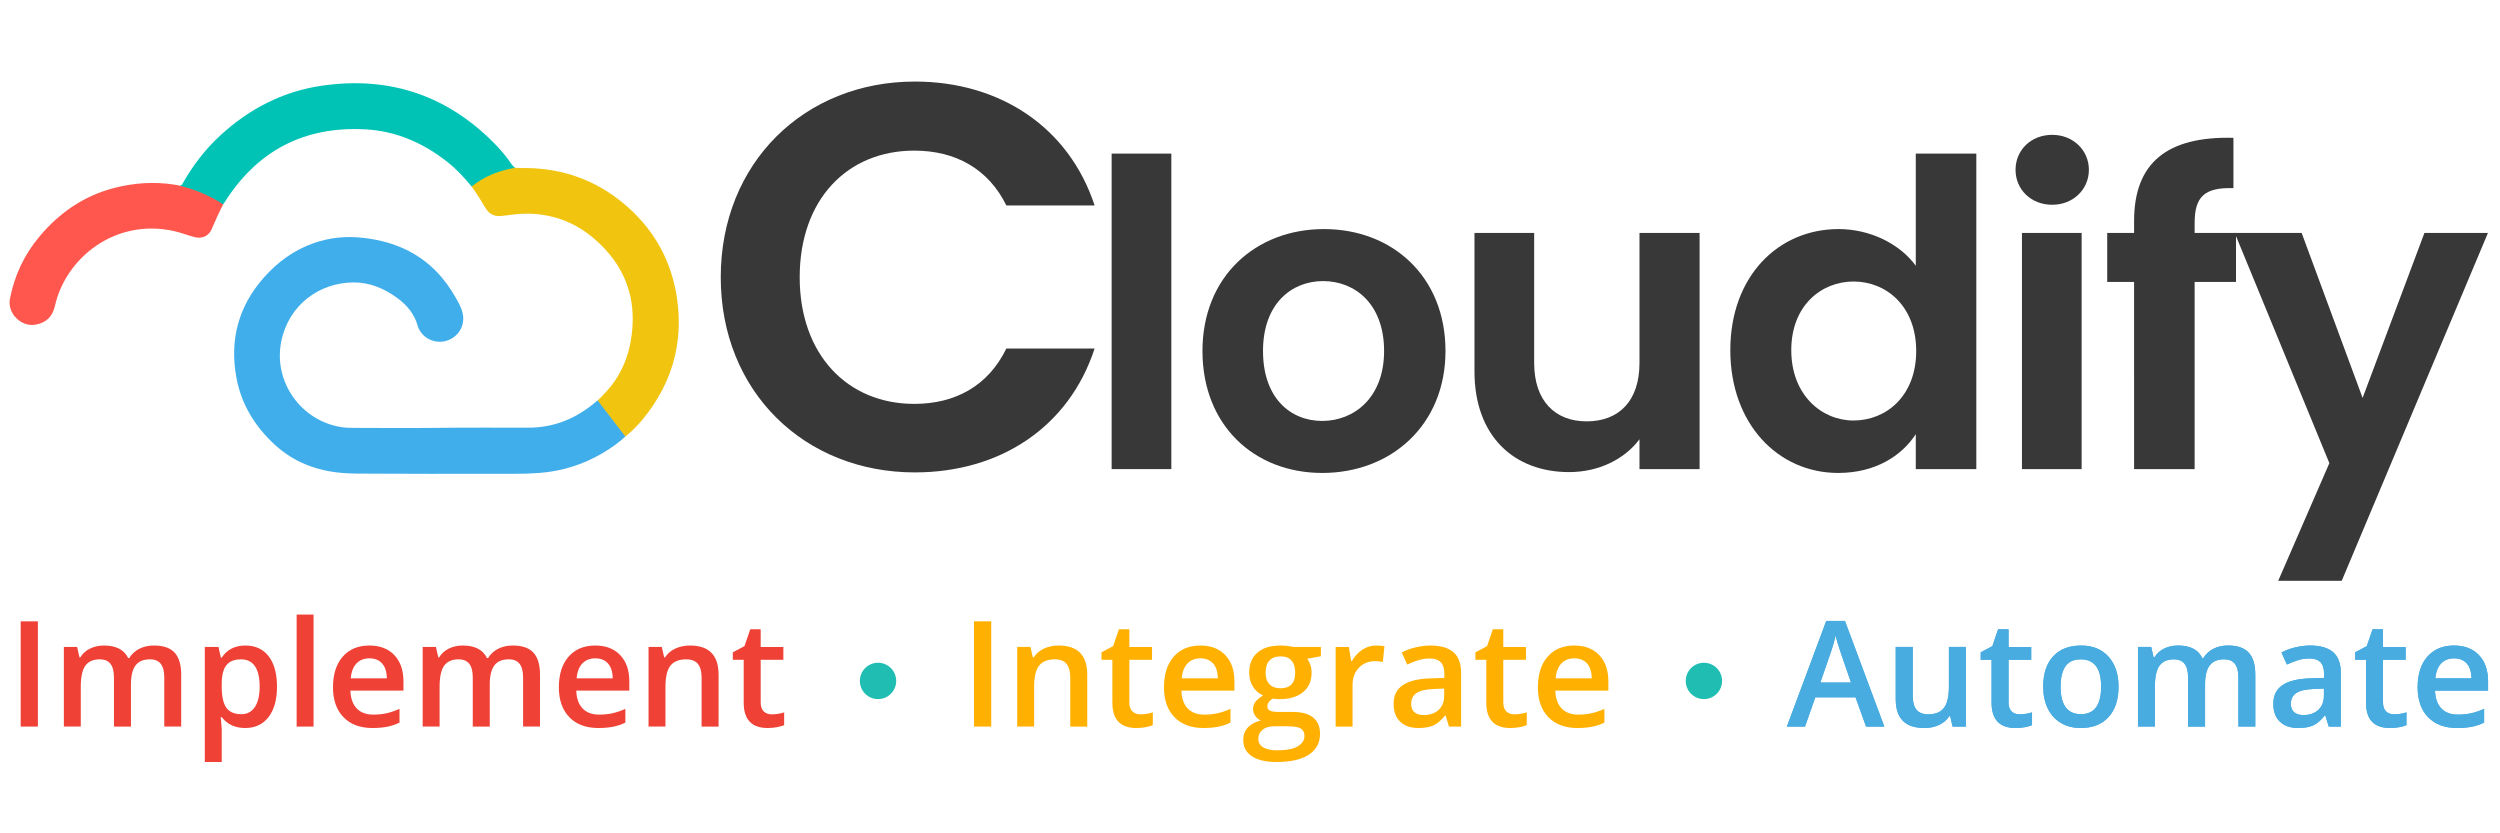 <?xml version="1.0" encoding="utf-8"?>
<!-- Generator: Adobe Illustrator 17.0.0, SVG Export Plug-In . SVG Version: 6.00 Build 0)  -->
<!DOCTYPE svg PUBLIC "-//W3C//DTD SVG 1.1//EN" "http://www.w3.org/Graphics/SVG/1.1/DTD/svg11.dtd">
<svg version="1.1" id="Layer_1" xmlns="http://www.w3.org/2000/svg" xmlns:xlink="http://www.w3.org/1999/xlink" x="0px" y="0px"
	 width="180px" height="60px" viewBox="0 0 1057 294" enable-background="new 0 0 1057 294" xml:space="preserve">
<g>
	<g>
		<path fill="#40AEEB" d="M264.402,155.398c-2.996,2.778-6.339,5.094-9.855,7.141c-8.129,4.741-16.906,7.494-26.292,8.238
			c-7.025,0.558-14.07,0.359-21.109,0.372c-16.611,0.032-33.228,0.045-49.839-0.051c-4.286-0.026-8.578,0.045-12.858-0.327
			c-10.734-0.93-20.332-4.594-28.313-11.947c-8.373-7.712-14.115-17.053-16.187-28.326c-2.919-15.886,0.815-30.097,11.581-42.281
			c5.845-6.615,12.813-11.696,21.218-14.628c6.904-2.406,13.993-3.022,21.237-2.149c6.672,0.809,13.082,2.502,19.055,5.64
			c8.642,4.536,15.02,11.356,19.748,19.8c1.142,2.04,2.316,4.074,2.829,6.409c1.052,4.818-1.392,9.464-5.98,11.33
			c-4.408,1.796-9.675,0.09-12.12-3.952c-0.34-0.558-0.648-1.168-0.815-1.79c-1.405-5.203-4.613-9.085-8.905-12.171
			c-5.518-3.965-11.555-6.538-18.452-6.467c-14.327,0.141-27.216,9.438-30.405,24.823c-3.522,17.002,8.193,33.677,25.407,36.359
			c2.002,0.314,4.023,0.314,6.031,0.321c11.439,0.038,22.886,0.128,34.325-0.013c12.941-0.16,25.882-0.058,38.829-0.083
			c10.066-0.019,18.85-3.375,26.678-9.528c0.834-0.655,1.655-1.328,2.483-1.989c0.513,0.116,0.776,0.533,1.059,0.905
			c3.311,4.388,6.679,8.726,9.99,13.108C264.037,154.538,264.402,154.872,264.402,155.398z"/>
		<path fill="#F1C40F" d="M264.402,155.398c-3.901-5.081-7.802-10.169-11.703-15.251c2.701-2.637,5.306-5.351,7.423-8.508
			c3.869-5.768,6.05-12.139,6.929-18.998c0.796-6.204,0.642-12.344-1.001-18.407c-2.213-8.148-6.705-14.898-12.793-20.646
			c-4.716-4.453-10.028-7.956-16.2-10.073c-6.557-2.246-13.287-2.81-20.146-1.976c-1.816,0.218-3.625,0.513-5.447,0.635
			c-2.759,0.186-4.818-1.103-6.198-3.407c-1.841-3.08-3.734-6.121-5.839-9.034c-0.032-0.545,0.423-0.744,0.751-1.001
			c2.554-2.015,5.422-3.484,8.418-4.703c2.483-1.014,5.069-1.713,7.686-2.284c0.507-0.109,1.007-0.192,1.508,0.026
			c2.669,0.199,5.344,0.058,8.02,0.212c15.154,0.873,28.365,6.39,39.689,16.463c11.645,10.355,18.555,23.393,20.762,38.682
			c2.765,19.1-2.322,36.192-14.615,51.096C269.477,150.843,267.084,153.274,264.402,155.398z"/>
		<path fill="#00C3B6" d="M217.79,41.759c-6.737,1.245-13.037,3.497-18.369,7.969c-3.086-3.779-6.39-7.359-10.233-10.394
			c-10.246-8.078-21.75-13.14-34.864-13.82c-26.004-1.347-45.874,9.213-59.642,31.297c-0.096,0.154-0.212,0.295-0.321,0.443
			c-1.347-0.231-2.329-1.174-3.471-1.796c-4.35-2.374-8.873-4.299-13.698-5.479c-0.43-0.103-0.975-0.064-1.181-0.629
			c0.809-0.038,1.059-0.686,1.386-1.251c4.241-7.391,9.354-14.115,15.629-19.902c12.222-11.279,26.466-18.702,42.935-21.115
			c29.147-4.279,54.041,4.337,74.386,25.76c2.175,2.291,4.119,4.773,5.928,7.365C216.693,40.809,217.155,41.361,217.79,41.759z"/>
		<path fill="#FF574D" d="M76.005,49.356c4.677,1.129,9.168,2.778,13.429,5.011c1.687,0.885,3.356,1.796,4.921,2.894
			c-1.777,3.413-3.336,6.916-4.857,10.452c-1.264,2.939-4.055,4.17-7.173,3.387c-2.906-0.731-5.691-1.88-8.629-2.541
			c-25.311-5.665-46.053,11.664-50.481,31.65c-0.994,4.504-3.721,7.089-8.199,7.891c-6.057,1.084-11.992-4.812-10.83-10.862
			c1.905-9.945,6.114-18.85,12.652-26.594c8.398-9.951,18.696-17.047,31.406-20.332c8.321-2.149,16.758-2.733,25.285-1.45
			C74.362,48.983,75.184,49.189,76.005,49.356z"/>
	</g>
</g>
<g id="Cloudify_logo_2021_Updated_6_" transform="translate(-49 -20)">
	<g enable-background="new    ">
		<path fill="#383838" d="M435.78,25.315c35.924,0,65.126,19.236,76.019,52.379h-37.314c-7.647-15.528-21.554-23.176-38.937-23.176
			c-28.275,0-48.438,20.627-48.438,53.538c0,32.679,20.163,53.538,48.438,53.538c17.383,0,31.289-7.648,38.937-23.408h37.314
			c-10.893,33.374-40.095,52.379-76.019,52.379c-46.585,0-82.046-34.069-82.046-82.509C353.734,59.617,389.195,25.315,435.78,25.315
			z"/>
	</g>
	<g enable-background="new    ">
		<path fill="#383838" d="M519.002,55.776h25.237v133.398h-25.237V55.776z"/>
		<path fill="#383838" d="M608.055,190.796c-28.843,0-50.655-20.189-50.655-51.556c0-31.547,22.533-51.557,51.376-51.557
			s51.377,20.01,51.377,51.557C660.153,170.606,637.079,190.796,608.055,190.796z M608.055,168.804
			c13.34,0,26.139-9.734,26.139-29.564c0-20.01-12.438-29.564-25.778-29.564s-25.417,9.554-25.417,29.564
			C582.999,159.069,594.536,168.804,608.055,168.804z"/>
		<path fill="#383838" d="M767.592,189.174h-25.418v-12.619c-6.31,8.473-17.306,13.881-29.744,13.881
			c-23.255,0-40.02-15.143-40.02-42.543V89.306h25.237v54.981c0,16.044,8.833,24.697,22.173,24.697
			c13.7,0,22.354-8.653,22.354-24.697V89.306h25.418V189.174z"/>
		<path fill="#383838" d="M826.362,87.683c13.16,0,25.778,6.129,32.629,15.503V55.776h25.598v133.398h-25.598v-14.782
			c-5.949,9.194-17.126,16.404-32.809,16.404c-25.418,0-45.607-20.73-45.607-51.917C780.575,107.693,800.764,87.683,826.362,87.683z
			 M832.672,109.856c-13.52,0-26.319,10.095-26.319,29.023s12.8,29.744,26.319,29.744c13.881,0,26.499-10.455,26.499-29.383
			S846.552,109.856,832.672,109.856z"/>
		<path fill="#383838" d="M901.175,62.626c0-8.292,6.489-14.782,15.503-14.782c8.833,0,15.503,6.49,15.503,14.782
			c0,8.292-6.67,14.782-15.503,14.782C907.665,77.408,901.175,70.918,901.175,62.626z M903.88,89.306h25.237v99.868H903.88V89.306z"
			/>
		<path fill="#383838" d="M951.292,110.037h-11.357V89.306h11.357v-5.047c0-24.517,13.881-35.873,42.002-35.152v21.271
			c-12.258-0.36-16.404,3.605-16.404,14.782v4.146h17.486v20.731h-17.486v79.137h-25.598V110.037z"/>
		<path fill="#383838" d="M1074.052,89.306h26.86l-61.832,147.099h-26.859l21.632-49.754l-40.02-97.345h28.302l25.778,69.764
			L1074.052,89.306z"/>
	</g>
</g>
<g>
	<g>
		<path fill="#EF4136" d="M8.743,278.027v-44.492h7.273v44.492H8.743z"/>
		<path fill="#EF4136" d="M55.366,278.027h-7.182v-20.755c0-2.576-0.487-4.499-1.461-5.767c-0.974-1.269-2.495-1.902-4.565-1.902
			c-2.759,0-4.782,0.897-6.071,2.693c-1.288,1.795-1.932,4.783-1.932,8.962v16.769h-7.152v-33.658h5.6l1.005,4.412h0.365
			c0.933-1.602,2.287-2.84,4.063-3.712s3.728-1.309,5.858-1.309c5.173,0,8.602,1.765,10.286,5.295h0.486
			c0.994-1.663,2.395-2.962,4.2-3.896c1.806-0.933,3.875-1.399,6.208-1.399c4.018,0,6.943,1.015,8.78,3.043
			c1.836,2.029,2.754,5.123,2.754,9.282v21.941h-7.151v-20.755c0-2.576-0.492-4.499-1.477-5.767
			c-0.984-1.269-2.511-1.902-4.58-1.902c-2.779,0-4.813,0.867-6.102,2.602c-1.289,1.735-1.933,4.397-1.933,7.989V278.027z"/>
		<path fill="#EF4136" d="M103.663,278.636c-4.261,0-7.568-1.531-9.921-4.595h-0.427c0.284,2.841,0.427,4.564,0.427,5.173V293
			h-7.152v-48.631h5.782c0.162,0.629,0.497,2.13,1.005,4.504h0.365c2.231-3.408,5.579-5.112,10.042-5.112
			c4.2,0,7.472,1.521,9.814,4.564c2.344,3.043,3.516,7.314,3.516,12.813s-1.192,9.789-3.576,12.872
			C111.154,277.095,107.862,278.636,103.663,278.636z M101.927,249.604c-2.84,0-4.914,0.832-6.223,2.495
			c-1.309,1.664-1.963,4.321-1.963,7.974v1.065c0,4.098,0.648,7.065,1.947,8.901c1.298,1.836,3.419,2.754,6.36,2.754
			c2.476,0,4.383-1.015,5.722-3.043c1.339-2.029,2.008-4.92,2.008-8.674c0-3.773-0.664-6.629-1.993-8.566
			S104.504,249.604,101.927,249.604z"/>
		<path fill="#EF4136" d="M132.574,278.027h-7.152v-47.353h7.152V278.027z"/>
		<path fill="#EF4136" d="M157.498,278.636c-5.234,0-9.327-1.526-12.279-4.58c-2.952-3.053-4.428-7.258-4.428-12.614
			c0-5.498,1.369-9.819,4.108-12.964c2.738-3.145,6.502-4.717,11.29-4.717c4.443,0,7.953,1.349,10.529,4.047
			c2.577,2.699,3.865,6.411,3.865,11.139v3.865h-22.429c0.102,3.267,0.983,5.777,2.647,7.531c1.663,1.756,4.007,2.633,7.03,2.633
			c1.988,0,3.839-0.188,5.554-0.563c1.714-0.375,3.556-0.999,5.523-1.871v5.813c-1.745,0.832-3.51,1.42-5.295,1.765
			C161.829,278.464,159.79,278.636,157.498,278.636z M156.189,249.178c-2.272,0-4.093,0.72-5.463,2.16
			c-1.369,1.441-2.187,3.541-2.449,6.3h15.276c-0.04-2.779-0.71-4.885-2.008-6.314C160.247,249.893,158.462,249.178,156.189,249.178
			z"/>
		<path fill="#EF4136" d="M207.072,278.027h-7.182v-20.755c0-2.576-0.487-4.499-1.461-5.767c-0.974-1.269-2.495-1.902-4.565-1.902
			c-2.759,0-4.782,0.897-6.071,2.693c-1.288,1.795-1.932,4.783-1.932,8.962v16.769h-7.152v-33.658h5.6l1.005,4.412h0.365
			c0.933-1.602,2.287-2.84,4.063-3.712s3.728-1.309,5.858-1.309c5.173,0,8.602,1.765,10.286,5.295h0.486
			c0.994-1.663,2.395-2.962,4.2-3.896c1.806-0.933,3.875-1.399,6.208-1.399c4.018,0,6.943,1.015,8.78,3.043
			c1.836,2.029,2.754,5.123,2.754,9.282v21.941h-7.151v-20.755c0-2.576-0.492-4.499-1.477-5.767
			c-0.984-1.269-2.511-1.902-4.58-1.902c-2.779,0-4.813,0.867-6.102,2.602c-1.289,1.735-1.933,4.397-1.933,7.989V278.027z"/>
		<path fill="#EF4136" d="M252.995,278.636c-5.234,0-9.327-1.526-12.279-4.58c-2.952-3.053-4.428-7.258-4.428-12.614
			c0-5.498,1.369-9.819,4.108-12.964c2.738-3.145,6.502-4.717,11.29-4.717c4.443,0,7.953,1.349,10.529,4.047
			c2.577,2.699,3.865,6.411,3.865,11.139v3.865h-22.429c0.102,3.267,0.983,5.777,2.647,7.531c1.663,1.756,4.007,2.633,7.03,2.633
			c1.988,0,3.839-0.188,5.554-0.563c1.714-0.375,3.556-0.999,5.523-1.871v5.813c-1.745,0.832-3.51,1.42-5.295,1.765
			C257.326,278.464,255.287,278.636,252.995,278.636z M251.686,249.178c-2.272,0-4.093,0.72-5.463,2.16
			c-1.369,1.441-2.187,3.541-2.449,6.3h15.276c-0.04-2.779-0.71-4.885-2.008-6.314C255.744,249.893,253.959,249.178,251.686,249.178
			z"/>
		<path fill="#EF4136" d="M303.817,278.027h-7.183v-20.694c0-2.597-0.522-4.534-1.566-5.813c-1.046-1.278-2.704-1.917-4.977-1.917
			c-3.022,0-5.234,0.893-6.634,2.678c-1.4,1.786-2.1,4.778-2.1,8.978v16.769h-7.152v-33.658h5.6l1.005,4.412h0.365
			c1.014-1.602,2.454-2.84,4.321-3.712c1.866-0.872,3.936-1.309,6.208-1.309c8.074,0,12.112,4.108,12.112,12.325V278.027z"/>
		<path fill="#EF4136" d="M326.306,272.854c1.745,0,3.49-0.273,5.234-0.821v5.387c-0.791,0.345-1.811,0.634-3.058,0.867
			c-1.248,0.232-2.541,0.35-3.881,0.35c-6.776,0-10.164-3.57-10.164-10.712v-18.138h-4.596v-3.165l4.931-2.617l2.435-7.121h4.412
			v7.486h9.587v5.417h-9.587v18.016c0,1.725,0.432,2.998,1.294,3.819C323.776,272.443,324.907,272.854,326.306,272.854z"/>
	</g>
</g>
<g enable-background="new    ">
	<path fill="#FFB000" d="M411.817,278.027v-44.492h7.273v44.492H411.817z"/>
	<path fill="#FFB000" d="M459.688,278.027h-7.183v-20.694c0-2.597-0.522-4.534-1.566-5.813c-1.046-1.278-2.704-1.917-4.977-1.917
		c-3.022,0-5.234,0.893-6.634,2.678c-1.4,1.786-2.1,4.778-2.1,8.978v16.769h-7.152v-33.658h5.6l1.005,4.412h0.365
		c1.014-1.602,2.454-2.84,4.321-3.712c1.866-0.872,3.936-1.309,6.208-1.309c8.074,0,12.112,4.108,12.112,12.325V278.027z"/>
	<path fill="#FFB000" d="M482.177,272.854c1.745,0,3.49-0.273,5.234-0.821v5.387c-0.791,0.345-1.811,0.634-3.058,0.867
		c-1.248,0.232-2.541,0.35-3.881,0.35c-6.776,0-10.164-3.57-10.164-10.712v-18.138h-4.596v-3.165l4.931-2.617l2.435-7.121h4.412
		v7.486h9.587v5.417h-9.587v18.016c0,1.725,0.432,2.998,1.294,3.819C479.647,272.443,480.778,272.854,482.177,272.854z"/>
	<path fill="#FFB000" d="M508.837,278.636c-5.234,0-9.327-1.526-12.279-4.58c-2.952-3.053-4.428-7.258-4.428-12.614
		c0-5.498,1.369-9.819,4.108-12.964c2.738-3.145,6.502-4.717,11.29-4.717c4.443,0,7.953,1.349,10.529,4.047
		c2.577,2.699,3.865,6.411,3.865,11.139v3.865h-22.429c0.102,3.267,0.983,5.777,2.647,7.531c1.663,1.756,4.007,2.633,7.03,2.633
		c1.988,0,3.839-0.188,5.554-0.563c1.714-0.375,3.556-0.999,5.523-1.871v5.813c-1.745,0.832-3.51,1.42-5.295,1.765
		C513.168,278.464,511.129,278.636,508.837,278.636z M507.528,249.178c-2.272,0-4.093,0.72-5.463,2.16
		c-1.369,1.441-2.187,3.541-2.449,6.3h15.276c-0.04-2.779-0.71-4.885-2.008-6.314C511.586,249.893,509.8,249.178,507.528,249.178z"
		/>
	<path fill="#FFB000" d="M558.472,244.369v3.926l-5.752,1.065c0.527,0.71,0.963,1.582,1.309,2.617
		c0.345,1.034,0.517,2.13,0.517,3.286c0,3.47-1.197,6.198-3.591,8.187s-5.69,2.982-9.891,2.982c-1.075,0-2.049-0.081-2.921-0.243
		c-1.542,0.953-2.313,2.069-2.313,3.348c0,0.771,0.36,1.349,1.081,1.734c0.72,0.386,2.043,0.578,3.971,0.578h5.874
		c3.713,0,6.532,0.791,8.46,2.374c1.928,1.582,2.892,3.864,2.892,6.847c0,3.814-1.573,6.756-4.718,8.826
		c-3.145,2.069-7.689,3.104-13.634,3.104c-4.585,0-8.085-0.812-10.499-2.435s-3.621-3.937-3.621-6.938
		c0-2.069,0.654-3.81,1.963-5.219c1.309-1.41,3.139-2.39,5.493-2.938c-0.954-0.405-1.74-1.06-2.358-1.963
		c-0.619-0.902-0.929-1.851-0.929-2.845c0-1.258,0.354-2.323,1.065-3.196c0.71-0.872,1.765-1.734,3.165-2.586
		c-1.745-0.751-3.16-1.974-4.246-3.668c-1.085-1.693-1.628-3.677-1.628-5.949c0-3.651,1.151-6.482,3.454-8.49
		c2.303-2.009,5.585-3.013,9.845-3.013c0.954,0,1.953,0.065,2.998,0.197c1.045,0.133,1.831,0.27,2.358,0.411H558.472z
		 M532.026,283.262c0,1.542,0.694,2.729,2.085,3.561c1.389,0.832,3.342,1.248,5.857,1.248c3.896,0,6.797-0.559,8.704-1.674
		c1.907-1.116,2.86-2.598,2.86-4.443c0-1.461-0.522-2.501-1.567-3.119c-1.045-0.619-2.987-0.929-5.827-0.929h-5.417
		c-2.05,0-3.678,0.482-4.885,1.446C532.63,280.314,532.026,281.618,532.026,283.262z M535.099,255.264
		c0,2.11,0.543,3.733,1.629,4.869c1.085,1.137,2.642,1.704,4.671,1.704c4.139,0,6.208-2.211,6.208-6.634
		c0-2.191-0.513-3.88-1.536-5.067c-1.025-1.187-2.582-1.78-4.672-1.78c-2.069,0-3.637,0.589-4.702,1.766
		C535.632,251.298,535.099,253.012,535.099,255.264z"/>
	<path fill="#FFB000" d="M581.783,243.761c1.44,0,2.627,0.102,3.561,0.304l-0.7,6.665c-1.015-0.243-2.069-0.365-3.165-0.365
		c-2.86,0-5.179,0.934-6.954,2.8c-1.775,1.867-2.662,4.291-2.662,7.273v17.59h-7.152v-33.658h5.6l0.943,5.935h0.365
		c1.116-2.009,2.572-3.602,4.367-4.778C577.781,244.349,579.714,243.761,581.783,243.761z"/>
	<path fill="#FFB000" d="M612.641,278.027l-1.431-4.687h-0.243c-1.623,2.05-3.256,3.444-4.899,4.185s-3.754,1.11-6.33,1.11
		c-3.308,0-5.889-0.893-7.745-2.678s-2.784-4.311-2.784-7.578c0-3.469,1.288-6.086,3.864-7.852
		c2.576-1.765,6.502-2.729,11.777-2.891l5.813-0.183v-1.796c0-2.15-0.503-3.758-1.507-4.823s-2.562-1.598-4.672-1.598
		c-1.725,0-3.378,0.254-4.96,0.761c-1.583,0.508-3.104,1.106-4.565,1.796l-2.313-5.113c1.826-0.953,3.824-1.679,5.995-2.176
		s4.22-0.745,6.147-0.745c4.28,0,7.512,0.933,9.692,2.8c2.181,1.866,3.271,4.798,3.271,8.795v22.672H612.641z M601.99,273.158
		c2.597,0,4.682-0.726,6.254-2.176s2.358-3.484,2.358-6.102v-2.922l-4.321,0.183c-3.368,0.122-5.817,0.685-7.35,1.689
		c-1.532,1.004-2.298,2.541-2.298,4.61c0,1.501,0.446,2.662,1.34,3.484C598.866,272.747,600.205,273.158,601.99,273.158z"/>
	<path fill="#FFB000" d="M640.274,272.854c1.745,0,3.49-0.273,5.234-0.821v5.387c-0.791,0.345-1.811,0.634-3.058,0.867
		c-1.248,0.232-2.541,0.35-3.881,0.35c-6.776,0-10.164-3.57-10.164-10.712v-18.138h-4.596v-3.165l4.931-2.617l2.435-7.121h4.412
		v7.486h9.587v5.417h-9.587v18.016c0,1.725,0.432,2.998,1.294,3.819C637.744,272.443,638.875,272.854,640.274,272.854z"/>
	<path fill="#FFB000" d="M666.933,278.636c-5.234,0-9.327-1.526-12.279-4.58c-2.952-3.053-4.428-7.258-4.428-12.614
		c0-5.498,1.369-9.819,4.108-12.964c2.738-3.145,6.502-4.717,11.29-4.717c4.443,0,7.953,1.349,10.529,4.047
		c2.577,2.699,3.865,6.411,3.865,11.139v3.865H657.59c0.102,3.267,0.983,5.777,2.647,7.531c1.663,1.756,4.007,2.633,7.03,2.633
		c1.988,0,3.839-0.188,5.554-0.563c1.714-0.375,3.556-0.999,5.523-1.871v5.813c-1.745,0.832-3.51,1.42-5.295,1.765
		C671.264,278.464,669.225,278.636,666.933,278.636z M665.625,249.178c-2.272,0-4.093,0.72-5.463,2.16
		c-1.369,1.441-2.187,3.541-2.449,6.3h15.276c-0.04-2.779-0.71-4.885-2.008-6.314C669.682,249.893,667.897,249.178,665.625,249.178z
		"/>
</g>
<g enable-background="new    ">
	<g>
		<path fill="#49ACE1" d="M788.964,278.027l-4.443-12.355h-17.012l-4.352,12.355h-7.669l16.646-44.675h7.912l16.647,44.675H788.964z
			 M782.603,259.402l-4.169-12.112c-0.305-0.811-0.726-2.089-1.263-3.834c-0.538-1.745-0.908-3.022-1.111-3.835
			c-0.548,2.496-1.35,5.225-2.404,8.187l-4.017,11.595H782.603z"/>
		<path fill="#49ACE1" d="M825.544,278.027l-1.004-4.413h-0.365c-0.994,1.563-2.409,2.79-4.245,3.683
			c-1.837,0.893-3.931,1.339-6.284,1.339c-4.078,0-7.121-1.014-9.13-3.043c-2.009-2.028-3.013-5.103-3.013-9.221v-22.003h7.212
			v20.755c0,2.577,0.527,4.509,1.583,5.797c1.055,1.289,2.708,1.933,4.96,1.933c3.003,0,5.209-0.897,6.619-2.693
			c1.41-1.795,2.115-4.803,2.115-9.022v-16.769h7.183v33.658H825.544z"/>
		<path fill="#49ACE1" d="M853.906,272.854c1.745,0,3.49-0.273,5.234-0.821v5.387c-0.791,0.345-1.811,0.634-3.058,0.867
			c-1.248,0.232-2.541,0.35-3.881,0.35c-6.776,0-10.164-3.57-10.164-10.712v-18.138h-4.596v-3.165l4.931-2.617l2.435-7.121h4.412
			v7.486h9.587v5.417h-9.587v18.016c0,1.725,0.432,2.998,1.294,3.819C851.376,272.443,852.506,272.854,853.906,272.854z"/>
		<path fill="#49ACE1" d="M895.72,261.138c0,5.498-1.41,9.789-4.229,12.872c-2.82,3.085-6.746,4.626-11.778,4.626
			c-3.145,0-5.924-0.71-8.338-2.13c-2.415-1.42-4.271-3.459-5.569-6.117c-1.299-2.657-1.947-5.741-1.947-9.251
			c0-5.458,1.399-9.719,4.199-12.782s6.746-4.595,11.838-4.595c4.87,0,8.724,1.566,11.564,4.701S895.72,255.822,895.72,261.138z
			 M871.222,261.138c0,7.771,2.871,11.655,8.612,11.655c5.681,0,8.521-3.885,8.521-11.655c0-7.689-2.861-11.534-8.582-11.534
			c-3.003,0-5.179,0.994-6.528,2.982S871.222,257.425,871.222,261.138z"/>
		<path fill="#49ACE1" d="M932.3,278.027h-7.182v-20.755c0-2.576-0.487-4.499-1.461-5.767c-0.974-1.269-2.495-1.902-4.565-1.902
			c-2.759,0-4.782,0.897-6.071,2.693c-1.288,1.795-1.932,4.783-1.932,8.962v16.769h-7.152v-33.658h5.6l1.005,4.412h0.365
			c0.933-1.602,2.287-2.84,4.063-3.712s3.728-1.309,5.858-1.309c5.173,0,8.602,1.765,10.286,5.295h0.486
			c0.994-1.663,2.395-2.962,4.2-3.896c1.806-0.933,3.875-1.399,6.208-1.399c4.018,0,6.943,1.015,8.78,3.043
			c1.836,2.029,2.754,5.123,2.754,9.282v21.941h-7.151v-20.755c0-2.576-0.492-4.499-1.477-5.767
			c-0.984-1.269-2.511-1.902-4.58-1.902c-2.779,0-4.813,0.867-6.102,2.602c-1.289,1.735-1.933,4.397-1.933,7.989V278.027z"/>
		<path fill="#49ACE1" d="M984.584,278.027l-1.431-4.687h-0.243c-1.623,2.05-3.256,3.444-4.899,4.185s-3.754,1.11-6.33,1.11
			c-3.308,0-5.889-0.893-7.745-2.678s-2.784-4.311-2.784-7.578c0-3.469,1.288-6.086,3.864-7.852
			c2.576-1.765,6.502-2.729,11.777-2.891l5.813-0.183v-1.796c0-2.15-0.503-3.758-1.507-4.823s-2.562-1.598-4.672-1.598
			c-1.725,0-3.378,0.254-4.96,0.761c-1.583,0.508-3.104,1.106-4.565,1.796l-2.313-5.113c1.826-0.953,3.824-1.679,5.995-2.176
			s4.22-0.745,6.147-0.745c4.28,0,7.512,0.933,9.692,2.8c2.181,1.866,3.271,4.798,3.271,8.795v22.672H984.584z M973.932,273.158
			c2.597,0,4.682-0.726,6.254-2.176s2.358-3.484,2.358-6.102v-2.922l-4.321,0.183c-3.368,0.122-5.817,0.685-7.35,1.689
			c-1.532,1.004-2.298,2.541-2.298,4.61c0,1.501,0.446,2.662,1.34,3.484C970.808,272.747,972.147,273.158,973.932,273.158z"/>
		<path fill="#49ACE1" d="M1012.216,272.854c1.745,0,3.49-0.273,5.234-0.821v5.387c-0.791,0.345-1.811,0.634-3.058,0.867
			c-1.248,0.232-2.541,0.35-3.881,0.35c-6.776,0-10.164-3.57-10.164-10.712v-18.138h-4.596v-3.165l4.931-2.617l2.435-7.121h4.412
			v7.486h9.587v5.417h-9.587v18.016c0,1.725,0.432,2.998,1.294,3.819C1009.686,272.443,1010.817,272.854,1012.216,272.854z"/>
		<path fill="#49ACE1" d="M1038.876,278.636c-5.234,0-9.327-1.526-12.279-4.58c-2.952-3.053-4.428-7.258-4.428-12.614
			c0-5.498,1.369-9.819,4.108-12.964c2.738-3.145,6.502-4.717,11.29-4.717c4.443,0,7.953,1.349,10.529,4.047
			c2.577,2.699,3.865,6.411,3.865,11.139v3.865h-22.429c0.102,3.267,0.983,5.777,2.647,7.531c1.663,1.756,4.007,2.633,7.03,2.633
			c1.988,0,3.839-0.188,5.554-0.563c1.714-0.375,3.556-0.999,5.523-1.871v5.813c-1.745,0.832-3.51,1.42-5.295,1.765
			C1043.207,278.464,1041.168,278.636,1038.876,278.636z M1037.567,249.178c-2.272,0-4.093,0.72-5.463,2.16
			c-1.369,1.441-2.187,3.541-2.449,6.3h15.276c-0.04-2.779-0.71-4.885-2.008-6.314
			C1041.625,249.893,1039.839,249.178,1037.567,249.178z"/>
	</g>
	<g>
		<path fill="#49ACE1" d="M788.964,278.027l-4.443-12.355h-17.012l-4.352,12.355h-7.669l16.646-44.675h7.912l16.647,44.675H788.964z
			 M782.603,259.402l-4.169-12.112c-0.305-0.811-0.726-2.089-1.263-3.834c-0.538-1.745-0.908-3.022-1.111-3.835
			c-0.548,2.496-1.35,5.225-2.404,8.187l-4.017,11.595H782.603z"/>
		<path fill="#49ACE1" d="M825.544,278.027l-1.004-4.413h-0.365c-0.994,1.563-2.409,2.79-4.245,3.683
			c-1.837,0.893-3.931,1.339-6.284,1.339c-4.078,0-7.121-1.014-9.13-3.043c-2.009-2.028-3.013-5.103-3.013-9.221v-22.003h7.212
			v20.755c0,2.577,0.527,4.509,1.583,5.797c1.055,1.289,2.708,1.933,4.96,1.933c3.003,0,5.209-0.897,6.619-2.693
			c1.41-1.795,2.115-4.803,2.115-9.022v-16.769h7.183v33.658H825.544z"/>
		<path fill="#49ACE1" d="M853.906,272.854c1.745,0,3.49-0.273,5.234-0.821v5.387c-0.791,0.345-1.811,0.634-3.058,0.867
			c-1.248,0.232-2.541,0.35-3.881,0.35c-6.776,0-10.164-3.57-10.164-10.712v-18.138h-4.596v-3.165l4.931-2.617l2.435-7.121h4.412
			v7.486h9.587v5.417h-9.587v18.016c0,1.725,0.432,2.998,1.294,3.819C851.376,272.443,852.506,272.854,853.906,272.854z"/>
		<path fill="#49ACE1" d="M895.72,261.138c0,5.498-1.41,9.789-4.229,12.872c-2.82,3.085-6.746,4.626-11.778,4.626
			c-3.145,0-5.924-0.71-8.338-2.13c-2.415-1.42-4.271-3.459-5.569-6.117c-1.299-2.657-1.947-5.741-1.947-9.251
			c0-5.458,1.399-9.719,4.199-12.782s6.746-4.595,11.838-4.595c4.87,0,8.724,1.566,11.564,4.701S895.72,255.822,895.72,261.138z
			 M871.222,261.138c0,7.771,2.871,11.655,8.612,11.655c5.681,0,8.521-3.885,8.521-11.655c0-7.689-2.861-11.534-8.582-11.534
			c-3.003,0-5.179,0.994-6.528,2.982S871.222,257.425,871.222,261.138z"/>
		<path fill="#49ACE1" d="M932.3,278.027h-7.182v-20.755c0-2.576-0.487-4.499-1.461-5.767c-0.974-1.269-2.495-1.902-4.565-1.902
			c-2.759,0-4.782,0.897-6.071,2.693c-1.288,1.795-1.932,4.783-1.932,8.962v16.769h-7.152v-33.658h5.6l1.005,4.412h0.365
			c0.933-1.602,2.287-2.84,4.063-3.712s3.728-1.309,5.858-1.309c5.173,0,8.602,1.765,10.286,5.295h0.486
			c0.994-1.663,2.395-2.962,4.2-3.896c1.806-0.933,3.875-1.399,6.208-1.399c4.018,0,6.943,1.015,8.78,3.043
			c1.836,2.029,2.754,5.123,2.754,9.282v21.941h-7.151v-20.755c0-2.576-0.492-4.499-1.477-5.767
			c-0.984-1.269-2.511-1.902-4.58-1.902c-2.779,0-4.813,0.867-6.102,2.602c-1.289,1.735-1.933,4.397-1.933,7.989V278.027z"/>
		<path fill="#49ACE1" d="M984.584,278.027l-1.431-4.687h-0.243c-1.623,2.05-3.256,3.444-4.899,4.185s-3.754,1.11-6.33,1.11
			c-3.308,0-5.889-0.893-7.745-2.678s-2.784-4.311-2.784-7.578c0-3.469,1.288-6.086,3.864-7.852
			c2.576-1.765,6.502-2.729,11.777-2.891l5.813-0.183v-1.796c0-2.15-0.503-3.758-1.507-4.823s-2.562-1.598-4.672-1.598
			c-1.725,0-3.378,0.254-4.96,0.761c-1.583,0.508-3.104,1.106-4.565,1.796l-2.313-5.113c1.826-0.953,3.824-1.679,5.995-2.176
			s4.22-0.745,6.147-0.745c4.28,0,7.512,0.933,9.692,2.8c2.181,1.866,3.271,4.798,3.271,8.795v22.672H984.584z M973.932,273.158
			c2.597,0,4.682-0.726,6.254-2.176s2.358-3.484,2.358-6.102v-2.922l-4.321,0.183c-3.368,0.122-5.817,0.685-7.35,1.689
			c-1.532,1.004-2.298,2.541-2.298,4.61c0,1.501,0.446,2.662,1.34,3.484C970.808,272.747,972.147,273.158,973.932,273.158z"/>
		<path fill="#49ACE1" d="M1012.216,272.854c1.745,0,3.49-0.273,5.234-0.821v5.387c-0.791,0.345-1.811,0.634-3.058,0.867
			c-1.248,0.232-2.541,0.35-3.881,0.35c-6.776,0-10.164-3.57-10.164-10.712v-18.138h-4.596v-3.165l4.931-2.617l2.435-7.121h4.412
			v7.486h9.587v5.417h-9.587v18.016c0,1.725,0.432,2.998,1.294,3.819C1009.686,272.443,1010.817,272.854,1012.216,272.854z"/>
		<path fill="#49ACE1" d="M1038.876,278.636c-5.234,0-9.327-1.526-12.279-4.58c-2.952-3.053-4.428-7.258-4.428-12.614
			c0-5.498,1.369-9.819,4.108-12.964c2.738-3.145,6.502-4.717,11.29-4.717c4.443,0,7.953,1.349,10.529,4.047
			c2.577,2.699,3.865,6.411,3.865,11.139v3.865h-22.429c0.102,3.267,0.983,5.777,2.647,7.531c1.663,1.756,4.007,2.633,7.03,2.633
			c1.988,0,3.839-0.188,5.554-0.563c1.714-0.375,3.556-0.999,5.523-1.871v5.813c-1.745,0.832-3.51,1.42-5.295,1.765
			C1043.207,278.464,1041.168,278.636,1038.876,278.636z M1037.567,249.178c-2.272,0-4.093,0.72-5.463,2.16
			c-1.369,1.441-2.187,3.541-2.449,6.3h15.276c-0.04-2.779-0.71-4.885-2.008-6.314
			C1041.625,249.893,1039.839,249.178,1037.567,249.178z"/>
	</g>
</g>
<circle fill="#20BDB2" enable-background="new    " cx="371.231" cy="258.727" r="7.684"/>
<circle fill="#20BDB2" enable-background="new    " cx="720.412" cy="258.727" r="7.684"/>
</svg>
